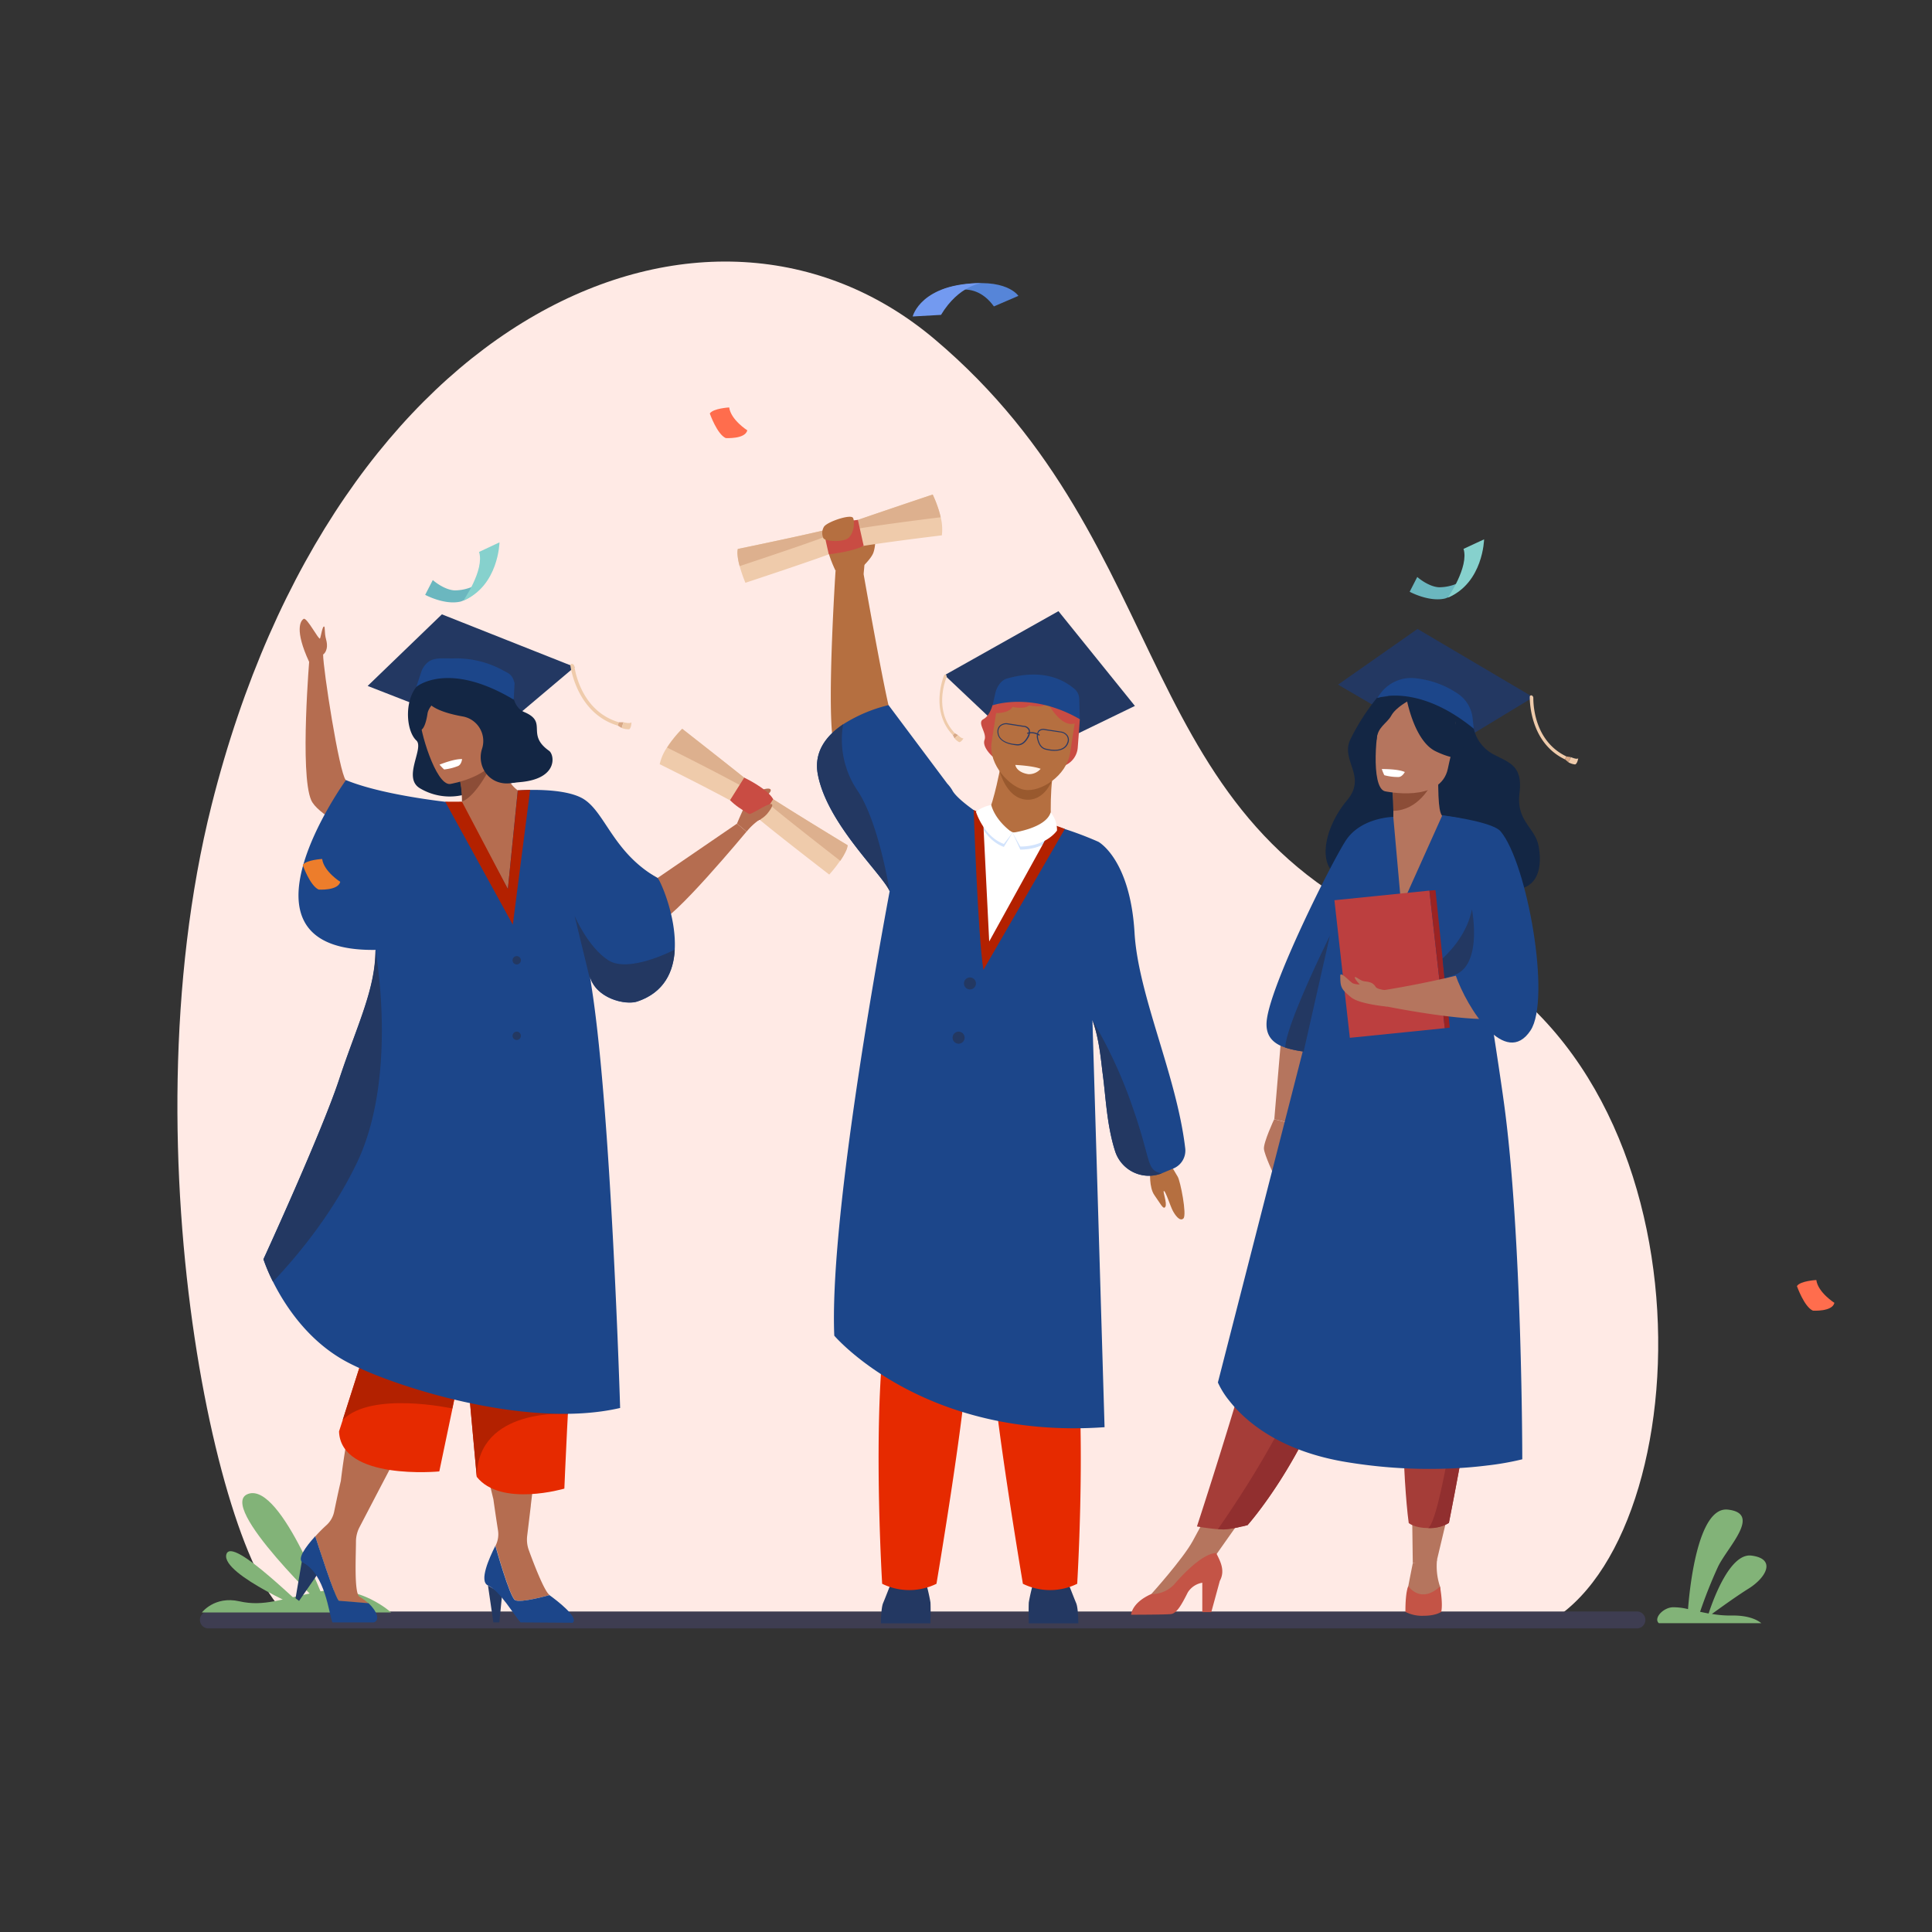 <svg id="Layer_1" data-name="Layer 1" xmlns="http://www.w3.org/2000/svg" viewBox="0 0 533.74 533.74"><rect x="0" y="0" width="533.74" height="533.74" fill="#333333" stroke="none"/><defs><style>.cls-1{fill:#ffeae5;}.cls-2{fill:#3e3d51;}.cls-3{fill:#b5755e;}.cls-4{fill:#233862;}.cls-5{fill:#132644;}.cls-6{fill:#efcbab;}.cls-7{fill:#d8a987;}.cls-8{fill:#8c4d37;}.cls-9{fill:#a53d38;}.cls-10{fill:#c45446;}.cls-11{fill:#912f2f;}.cls-12{fill:#1c468a;}.cls-13{fill:#bc3f3f;}.cls-14{fill:#9b2323;}.cls-15{fill:#fff;}.cls-16{fill:#b56f40;}.cls-17{fill:#c94c43;}.cls-18{fill:#ddb08e;}.cls-19{fill:#99592e;}.cls-20{fill:#e62a00;}.cls-21{fill:#2c3a64;}.cls-22{fill:#d2e3fc;}.cls-23{fill:#fff0e6;}.cls-24{fill:#b32100;}.cls-25{fill:#82b378;}.cls-26{fill:#b56d50;}.cls-27{fill:#6bb7bf;}.cls-28{fill:#86d1cd;}.cls-29{fill:#5685d8;}.cls-30{fill:#739af0;}.cls-31{fill:#ff6d4d;}.cls-32{fill:#ed7d2b;}</style></defs><path class="cls-1" d="M429.25,447.31c42-26.95,44.76-157.6-36.5-188.18S326.55,151.38,258.19,93.7c-62.31-52.58-165.4-8-199.74,128.73C34,319.93,62.54,442.25,82,447.31Z"/><path class="cls-2" d="M452.22,449.87H57.57a2.34,2.34,0,0,1-2.34-2.34h0a2.34,2.34,0,0,1,2.34-2.34H452.22a2.34,2.34,0,0,1,2.34,2.34h0A2.34,2.34,0,0,1,452.22,449.87Z"/><path class="cls-3" d="M352,309.21s-3,6.44-2.82,8.2,2.82,7.34,2.82,7.34L355.25,310Z"/><polygon class="cls-3" points="354.38 281.53 352.04 309.21 355.25 309.96 363.74 284.86 354.38 281.53"/><polygon class="cls-4" points="423.57 192.62 391.61 173.75 369.65 189.14 400.06 206.88 423.57 192.62"/><path class="cls-5" d="M407.15,201.32a10.78,10.78,0,0,0,5.29,7c4.47,2.4,8.3,3.1,7.34,10.81s4.31,9.47,5.27,14.58.84,14.44-12,11.65-42.16-.8-45.35-5-1-12.77,4.48-19.32-1.76-10.82.79-16.59a60.63,60.63,0,0,1,7.46-11.69S401.54,188.85,407.15,201.32Z"/><polygon class="cls-3" points="401.1 413.64 396.77 431.85 390.3 431.81 390.06 413.64 401.1 413.64"/><polygon class="cls-3" points="346.62 414.42 334.32 431.85 329.52 425.7 336.93 412.02 346.62 414.42"/><path class="cls-3" d="M384.08,230.12s.8,20.27,4.27,20.31c.73,0,6.09-14.18,6.78-14.37,3.71-1,4.23-10.1,4.18-10.11-1.57-.31-2-2.47-2-11.76l-.71.14-11.95,2.37s.27,3.76.28,7.31C385,227,384.77,229.8,384.08,230.12Z"/><path class="cls-6" d="M432.36,209.8l.39-.82c-8.69-4.13-9.16-13.92-9.15-16.18a.74.74,0,0,0-.43-.67h0a.4.4,0,0,0-.56.37C422.62,195.13,423.29,205.48,432.36,209.8Z"/><polygon class="cls-7" points="432.75 208.98 433.97 209.17 433.27 210.57 432.36 209.8 432.75 208.98"/><path class="cls-6" d="M434,209.17s1.6.73,2,.32c0,0-.19,1.43-.84,1.7a4.62,4.62,0,0,1-1.89-.62Z"/><path class="cls-8" d="M384.66,216.7s.27,3.76.28,7.31c6.69-.19,10.22-6.29,11.67-9.68Z"/><path class="cls-5" d="M399.07,214.75s4.53-4.73,6.29-9.21c1.26-3.19,2-15.82-10.66-16.54a17.06,17.06,0,0,0-7.48,1.23c-3.05,1.27-7.7,4.4-5.54,16l.39,3.85Z"/><path class="cls-9" d="M330.67,421.71s3.18.55,5.79.75c.58,0,1.13.07,1.61.07a27.79,27.79,0,0,0,5-.83l.11,0,1.37-.34.08,0s15.84-17.64,24.72-45.91c.21-.65.43-1.32.66-2,4.86-14.18,14.94-32,20.25-48.09q1.27-3.84,2.29-7.26c.22-.74.43-1.45.63-2.16a171.14,171.14,0,0,0,6.1-32.08L367.38,292S354,350.09,330.67,421.71Z"/><path class="cls-3" d="M382.57,218.59S398,222,400,212.31s5.28-15.73-4.51-18.29-12.46.72-13.9,3.79S378.59,217.46,382.57,218.59Z"/><path class="cls-5" d="M388.45,192.36s2,12.19,8.14,15.18,9.36,1.81,9.36,1.81a18.83,18.83,0,0,1-3.84-12.12S392.74,187.61,388.45,192.36Z"/><path class="cls-5" d="M389.32,193.49s-3.68,1.89-4.95,4.19-3.91,3.13-4.08,6.83c0,0-1.65-8.35,2.83-12C387.86,188.68,389.32,193.49,389.32,193.49Z"/><path class="cls-3" d="M397,430.83a17.64,17.64,0,0,0,.82,7.47s1.06,4.83-3.69,4.92-5.93-.36-5.39-3.32,1.57-8.08,1.57-8.08Z"/><path class="cls-10" d="M397.81,438.3s.88,4.56.35,7c0,0-1.44,1.08-4.89,1.08a10,10,0,0,1-5-1.08s-.1-5,.78-7.1C389.06,438.18,392.43,443.24,397.81,438.3Z"/><path class="cls-3" d="M318.06,440.38s8.77-9.73,11.46-14.68L336,429l-14.57,13.69-3.42-.45Z"/><path class="cls-10" d="M312.49,446.09s9.42,0,11-.18,2.91-2.51,4.66-6a5.88,5.88,0,0,1,4-2.66v8.11h2.49l2.35-8.62c1.56-2.85.13-5.44-1-7.69-1.27,0-4.69.86-11.17,8.16a8.46,8.46,0,0,1-6.81,3.18l-.1.05C312.58,442.86,312.49,446.09,312.49,446.09Z"/><path class="cls-11" d="M336.46,422.46c.58,0,1.13.07,1.61.07a27.79,27.79,0,0,0,5-.83l.11,0,1.37-.34.08,0s15.84-17.64,24.72-45.91c.21-.65.43-1.32.66-2,4.86-14.18,14.94-32,20.25-48.09q1.27-3.84,2.29-7.26c.22-.74.43-1.45.63-2.16l-5.64-4.29s-17,27.46-22.22,53.31C361,386.35,342.27,414.12,336.46,422.46Z"/><path class="cls-9" d="M387,367.34c-.09,12.56.54,41.46,2.18,53.42,0,0,1.55,1.38,5.4,1.39s5.71-1.44,5.71-1.44c4.1-20.79,7-38,9.15-52.84,1.75-12.16,3.3-22.6,4.49-31.58,1.06-8-5.62-29.51-5.62-29.51l-25.08-2.45C383.63,326.35,387,360,387,367.34Z"/><path class="cls-11" d="M394.56,422.15a9.75,9.75,0,0,0,5.71-1.44c4.1-20.79,7-38,9.15-52.84,1.75-12.16,3.3-22.6,4.49-31.58,1.06-8-5.62-29.51-5.62-29.51l-8.5,5.43s12,11,9.09,31.7S398.68,419.22,394.56,422.15Z"/><path class="cls-12" d="M355.07,289.41a29.13,29.13,0,0,0,5.08,1.09c2.78.41,5.49.67,7.22,1.46,5.13,2.32,17.55-66.28,17.55-66.28s-9,.09-13.19,6.63S351.42,271.17,350,281.53C349.34,286.19,351.75,288.29,355.07,289.41Z"/><path class="cls-12" d="M336.46,381.93a22.94,22.94,0,0,0,3.11,5,36.29,36.29,0,0,0,4.56,4.82c5.08,4.5,13.17,9.36,25.68,11.78.66.13,1.34.25,2,.36,3.76.63,7.38,1.07,10.83,1.38a140.51,140.51,0,0,0,18.68.39c3.67-.16,6.9-.47,9.61-.81a77.61,77.61,0,0,0,9.62-1.7s0-62-5.11-98.8C412.64,284,403.16,226,403.16,226l-4.72-.73-11.31,25.19-2.21-24.75-5.14,1.66a7.67,7.67,0,0,0-5.1,5.43Z"/><polygon class="cls-13" points="372.91 286.71 399.14 284.05 394.89 246.04 368.65 248.7 372.91 286.71"/><polygon class="cls-14" points="394.89 246.04 396.57 245.91 400.52 283.89 399.14 284.05 394.89 246.04"/><path class="cls-3" d="M416.89,265.63a276.81,276.81,0,0,1-36,8.14s-5.81,2.52-3.08,3.2c.7.18,35.95,7.87,41.18,2.88Z"/><path class="cls-12" d="M398.48,225.24s13.79,1.67,16.1,4.45c7.34,8.8,14,46.37,8.24,55-6.87,10.36-17.44-5.9-20.76-15.48C400.34,264.28,397.54,234.27,398.48,225.24Z"/><path class="cls-3" d="M382.6,273.52s-2.16-.2-2.57-.9c-.82-1.38-2.12-1.36-3.2-1.54s-2.3-1.37-2.52-1.13.8,1.54,1.37,2a4.67,4.67,0,0,1-1.93-.3c-.77-.36-3.47-3.44-3.48-2.12,0,3.2.21,3.71,3,6,2.24,1.86,9.87,2.55,9.87,2.55Z"/><path class="cls-4" d="M398.52,264.8l.54,5.4a20,20,0,0,0,3-.95c7.56-3,4.58-18.05,4.58-18.05C405.46,257.21,401.67,261.86,398.52,264.8Z"/><path class="cls-12" d="M380.46,192.85s11.17-4.24,26.69,8.47l-.32-2.9a9.37,9.37,0,0,0-3.72-6.53,25.46,25.46,0,0,0-11.79-4.48,10.53,10.53,0,0,0-10.05,4.31Z"/><path class="cls-4" d="M355.07,289.41a29.13,29.13,0,0,0,5.08,1.09l7.25-32S355.2,283.1,355.07,289.41Z"/><path class="cls-15" d="M388.1,213.28s-.71,1.38-1.76,1.38a14.2,14.2,0,0,1-3.9-.5,13.19,13.19,0,0,1-.7-1.7S386.13,212.38,388.1,213.28Z"/><path class="cls-16" d="M237.6,157.22s3-2.66,3.68-4.53.63-5,.63-7.05a.82.82,0,0,0-1.11.66c-.21,1-.61,3.22-1.43,3.67s-2.66.4-3.09,2.72A6.5,6.5,0,0,0,237.6,157.22Z"/><path class="cls-16" d="M230.83,157.67s-2.68-5.5-2.14-7.29,8.8-3.76,9.89-2.91,0,11.13,0,11.13Z"/><path class="cls-16" d="M317.76,323.5s-.39,4.55,1.19,6.72,2.44,4.15,3,3.16-.85-4.41-.39-4.35,1.74,4.09,2.38,5.34,2,3.23,3,2.24-.85-10.34-1.58-11.53-2.24-3.82-2.24-3.82Z"/><polygon class="cls-4" points="260.96 186.52 292.41 168.84 313.53 195.02 284.74 208.98 260.96 186.52"/><path class="cls-17" d="M274.17,194.86s-.66,2.83-2.51,3.83,1.06,3.72.33,5.72,2.2,4.57,2.2,4.57l20.31,2.34a5.83,5.83,0,0,0,3.24-4.78c.27-3.49.58-7.85.58-7.85l-8.87-6.77-12.78.6Z"/><path class="cls-6" d="M205.93,161a39.77,39.77,0,0,1-1.59-4.6,16.92,16.92,0,0,1-.6-3.24,5.45,5.45,0,0,1,.09-1.5s26.18-5.41,28.75-6.45,25.09-8.59,25.09-8.59a32.08,32.08,0,0,1,1.48,3.7,25.34,25.34,0,0,1,.73,2.58,13.76,13.76,0,0,1,.32,5s-26.53,3.15-29.28,4.46S205.93,161,205.93,161Z"/><path class="cls-18" d="M204.34,156.4a16.92,16.92,0,0,1-.6-3.24,5.45,5.45,0,0,1,.09-1.5s26.18-5.41,28.75-6.45,25.09-8.59,25.09-8.59a32.08,32.08,0,0,1,1.48,3.7,25.34,25.34,0,0,1,.73,2.58c-7.47.92-27.73,3.5-30.25,4.7S211,154.18,204.34,156.4Z"/><path class="cls-17" d="M237,143.62s-7,.68-9.52,2.92l1.48,6.59s6.42-.65,9.64-2.35Z"/><path class="cls-4" d="M243.37,448.47s0-4.2.6-5.6,2.8-7.09,2.8-7.09h8.59a52.85,52.85,0,0,1,1.69,6.89c.1,1.7,0,5.8,0,5.8Z"/><path class="cls-4" d="M297.9,448.47s0-4.2-.6-5.6-2.8-7.09-2.8-7.09h-8.58a52.49,52.49,0,0,0-1.7,6.89c-.1,1.7,0,5.8,0,5.8Z"/><path class="cls-16" d="M276.42,211.8S274.7,221,272.87,225l-10.38,5.1L277,258.79l20-18-6.63-12.92s-.63-12.8,1.41-17.18S276.42,211.8,276.42,211.8Z"/><path class="cls-19" d="M276.17,213.07s1.76,7.15,7,7.81,7.38-5.1,7.38-5.1Z"/><path class="cls-16" d="M283,218.19c-3.8-.65-10-6.8-9.06-13.08l1.51-9.8c.35-2.29,2.24-3.92,4.19-3.62l14.53,2.23c2,.31,3.27,2.43,2.91,4.72l-1.42,9.24C294.65,214.47,287.36,218.94,283,218.19Z"/><path class="cls-20" d="M244.45,302.87c0-1.14,1.49,45.55-.74,72.06-2.22,26.18,0,62.61,0,62.61a17,17,0,0,0,15,0s8.54-50.57,8.48-62.61c-.05-12.82,9.3-70.06,9.3-70.06Z"/><path class="cls-20" d="M297.59,437.54a17,17,0,0,1-15,0s-8.54-50.57-8.49-62.61c0-5.41-1.63-18.75-3.55-32.35-2.63-18.61-5.75-37.71-5.75-37.71l33.27-2.08s-2.74,46-.49,72.14S297.59,437.54,297.59,437.54Z"/><path class="cls-21" d="M279.89,205.77c-1.42-.21-4.21-1-4.33-3.51a2.24,2.24,0,0,1,.7-1.85,2.68,2.68,0,0,1,2.21-.57l4.37.68a1.93,1.93,0,0,1,1.61,1,2.87,2.87,0,0,1-.46,2.44c-.92,1.52-2,2.13-3.3,1.93A6.73,6.73,0,0,1,279.89,205.77Zm-1.46-5.64a2.38,2.38,0,0,0-2,.49,2,2,0,0,0-.61,1.63c.06,1.3.89,2.26,2.45,2.84a8.62,8.62,0,0,0,2.41.48h0c1.21.19,2.17-.38,3-1.79.19-.32.79-1.4.43-2.17a1.67,1.67,0,0,0-1.39-.81Z"/><path class="cls-21" d="M289.94,207.32a7.8,7.8,0,0,1-.79-.16c-1.32-.2-2.14-1.11-2.57-2.83a2.87,2.87,0,0,1,.3-2.47,2,2,0,0,1,1.83-.44l4.36.67a2.66,2.66,0,0,1,1.94,1.2,2.24,2.24,0,0,1,.11,2C294.25,207.66,291.36,207.54,289.94,207.32Zm-1.27-5.61a1.64,1.64,0,0,0-1.57.35c-.57.62-.33,1.84-.24,2.2.4,1.6,1.14,2.43,2.35,2.62h0a8.93,8.93,0,0,0,2.44.26c1.67-.08,2.74-.74,3.19-2a1.93,1.93,0,0,0-.09-1.73,2.36,2.36,0,0,0-1.73-1.06Z"/><path class="cls-21" d="M283.9,202.74a.17.17,0,0,1-.14-.12.18.18,0,0,1,.12-.22,4.13,4.13,0,0,1,3.3.52.17.17,0,0,1,0,.24.16.16,0,0,1-.24,0,3.8,3.8,0,0,0-3-.45Z"/><path class="cls-15" d="M280.06,230.05l-9.83-4.26s-5.08,40.42,1.7,42.92c0,0,19.36-34.38,18-38.79Z"/><path class="cls-22" d="M273.84,223.23a9.63,9.63,0,0,0-4.22,1.86s2.11,6.85,7.71,8.89l2.4-3.93S275.16,227.89,273.84,223.23Z"/><path class="cls-22" d="M279.73,230.05s9.16-.35,10.52-4.76a7.43,7.43,0,0,1,1.76,5s-2.89,4.38-10.14,4.43Z"/><path class="cls-23" d="M280.49,211.32s4.87.22,7,1.08a4.22,4.22,0,0,1-3.43,1.47C282.14,213.57,280.78,212.63,280.49,211.32Z"/><path class="cls-16" d="M246,197c-4.42,2.78-10.46,6.56-15.38,9.54a17,17,0,0,1-.53-2.25c-1.63-10.42.74-46.59.74-46.59a10.53,10.53,0,0,1,3.34-1,4.48,4.48,0,0,1,4.41,1.89S244.17,190.42,246,197Z"/><path class="cls-12" d="M324.25,322.77l-3.33,1.39a9.79,9.79,0,0,1-12.83-6.05c-2.34-7.25-2.59-15.07-3.46-21.5-.42-3.16-.92-9.68-2.83-14.76h0l3.35,112.43C255,397.83,230.48,369,230.48,369c-1.29-30.44,10.87-99,15.3-122.79-2.14-4.83-17.32-18.69-19.85-32.3-1.18-6.32,2.51-10.79,7-13.81a41.28,41.28,0,0,1,12.54-5.3l16.22,21.68a10.54,10.54,0,0,1,1.36,1.78c1.25,2.55,7.74,6.77,7.74,6.77s.7,36.56,2,37.72c1.91-.73,14.7-26.34,17.53-34.88a95.65,95.65,0,0,1,13.11,4.68s8.78,4.69,10,25.12c1,17.33,11.64,39.44,14,59.54A5.35,5.35,0,0,1,324.25,322.77Z"/><path class="cls-24" d="M269,223.77s1.18,35.31,2.69,44.15L294.18,229l-3.1-1.15-17.8,32.24L271.53,225Z"/><path class="cls-15" d="M273.84,222.4a9.5,9.5,0,0,0-4.22,1.86s2.11,6.84,7.71,8.89l2.4-3.1S275.16,227.06,273.84,222.4Z"/><path class="cls-15" d="M279.73,230.05s9.16-1.19,10.52-5.6a7.44,7.44,0,0,1,1.76,5s-2.89,4.37-10.14,4.42Z"/><circle class="cls-4" cx="267.96" cy="271.69" r="1.66"/><path class="cls-4" d="M263.17,286.67a1.66,1.66,0,1,1,1.66,1.66A1.66,1.66,0,0,1,263.17,286.67Z"/><path class="cls-6" d="M263.24,203.1l.55-.53c-5.57-5.87-3-13.69-2.29-15.46a.61.61,0,0,0-.14-.65h0a.33.33,0,0,0-.55.12C260,188.65,257.43,197,263.24,203.1Z"/><polygon class="cls-7" points="263.79 202.57 264.68 203.09 263.71 203.98 263.24 203.1 263.79 202.57"/><path class="cls-6" d="M264.68,203.09s1,1.06,1.5.86c0,0-.58,1.06-1.17,1.08a4,4,0,0,1-1.3-1.05Z"/><path class="cls-17" d="M274.68,197s3.9.26,5.05-1.71c0,0,3.17.79,4.56-.4,0,0,4.89,1,5-1,0,0,3.74,7.48,7.83,5.91s-6.55-9.13-6.55-9.13l-13.92,1.85Z"/><path class="cls-12" d="M275,191.39l-.79,3.47S285,191,298.32,198.69l-.16-5.59a3.76,3.76,0,0,0-1.37-2.82c-2.4-2-8.14-5.86-18.78-2.77C276.52,188,275.31,189.88,275,191.39Z"/><path class="cls-16" d="M227.43,148.58a3.36,3.36,0,0,1,.23-3.1c1-1.39,7.42-3.52,8-2.4s.22,5-1.85,5.89S227.59,149.44,227.43,148.58Z"/><path class="cls-4" d="M245.78,246.2c-2.14-4.83-17.32-18.69-19.85-32.3-1.18-6.32,2.51-10.79,7-13.81a25.18,25.18,0,0,0,3.86,18.18C242.74,226.9,245.78,246.2,245.78,246.2Z"/><path class="cls-4" d="M320.92,324.16a9.79,9.79,0,0,1-12.83-6.05c-2.34-7.25-2.59-15.07-3.46-21.5-.42-3.16-.92-9.68-2.83-14.76A128.48,128.48,0,0,1,312.94,306C318.21,321,316.56,323.23,320.92,324.16Z"/><path class="cls-25" d="M486.59,448.43h-28.3c-1.52-1.28,1-4.2,3.73-4.4a16.64,16.64,0,0,1,4.32.51c.39-5.17,2.61-28.42,11-27.49,9.42,1.05,0,10.24-2.67,15.68a130.53,130.53,0,0,0-5,12.55c.76.16,1.55.32,2.36.47,1.25-3.83,5.9-16.73,11.81-16,6.94.88,4.15,6.05-.77,9.12-3.61,2.26-8,5.47-10.14,7a29.57,29.57,0,0,0,5.53.44C483.31,446.24,485.67,447.67,486.59,448.43Z"/><path class="cls-25" d="M90.84,445.47s-13-35.85-22.21-32.79S90.84,445.47,90.84,445.47Z"/><path class="cls-25" d="M85.84,445.47c-1.11,0-21.93-21.62-23.32-16S85.84,445.47,85.84,445.47Z"/><path class="cls-25" d="M108.06,445.47s-8.62-7.9-19.52-5.84-15.56,4.3-22.41,2.75-10.35,3.09-10.35,3.09Z"/><path class="cls-26" d="M135.24,358.93c2-3.15-14.92-37.95-5.83-57.32,1.13-2.42,22.22,1.19,22.22,1.19s4.31,48.93,1.89,61.88c-1.71,9.15-5.07,36.14-6.88,51.2l0,.15c-.43,3.58-.78,6.47-1,8.27a8.6,8.6,0,0,0,.47,4c1.34,3.68,4.26,11.31,5.72,12.36,0,0-8,2.28-9.51,1.38s-5.43-15-5.43-15a6.93,6.93,0,0,0,.69-4.25c-.3-1.91-.76-4.92-1.28-8.62h0C129.41,386.39,130.44,366.44,135.24,358.93Z"/><path class="cls-26" d="M90.16,421.37a6.87,6.87,0,0,0,2.15-3.73c.4-1.9,1-4.88,1.85-8.52h0c3.41-28.48,11.42-46.77,18.56-52.11,3-2.23-.54-40.76,14.8-55.68,1.91-1.86,20.37,9,20.37,9s-13.26,47.3-20.1,58.55c-4.83,8-17.51,32-24.53,45.47h0l-3.92,7.52a8.66,8.66,0,0,0-1,3.93c0,3.92-.57,14.42,1,15.34a14.87,14.87,0,0,1,2.49,1.83s-7.28-.62-8.16-.67-6.46-17.51-6.57-17.84h0C88.21,423.21,89.34,422.11,90.16,421.37Z"/><polygon class="cls-4" points="83.47 430.85 81.65 441.55 82.62 442.27 88.34 434.01 83.47 430.85"/><path class="cls-12" d="M83.67,431.67c6.25,3.27,7.18,14.2,8.17,16.55l11.42,0c1.72-.58,1-3-1.44-5.31,0,0-7.28-.62-8.16-.67s-6.46-17.51-6.57-17.84C84.47,427.28,81.93,430.75,83.67,431.67Z"/><path class="cls-20" d="M93.66,395.45c.5,13.68,27.7,11.05,27.7,11.05L125,389.11l2.39-11.54.79-3.83-1.19-.56L109.64,365l-5.42-2.57-.22.68-9.33,29.22h0Z"/><path class="cls-24" d="M94.67,392.3c7.85-8.08,30.28-3.19,30.28-3.19l2.39-11.54-.4-4.39L109.64,365,104,363.07l-9.33,29.22Z"/><polygon class="cls-4" points="134.81 438.01 136.3 448.22 137.95 448.22 138.73 440.31 134.81 438.01"/><path class="cls-12" d="M134.81,438c3.47,1.61,7.27,8.36,9,10.21l14.41.1c1.8-1.47-4.5-6.24-6.43-7.64,0,0-8,2.28-9.51,1.38s-5.43-15-5.43-15C135.17,430.4,132.26,436.83,134.81,438Z"/><path class="cls-20" d="M128.13,368.7,131.71,408c6.65,8.42,24.2,3.25,24.2,3.25s1.34-32.44,2-33.72l-2.55-.75Z"/><path class="cls-24" d="M128.13,368.7,131.71,408c.19-19.33,25.18-17.38,25.18-17.38l-1.51-13.84Z"/><polygon class="cls-4" points="158.75 184.26 122.08 169.72 101.57 189.5 136.43 203.1 158.75 184.26"/><path class="cls-5" d="M141.57,191s.08,4.37,3.29,5.73c6.64,2.82.32,6.08,6.83,10.69,1.5,1.06,2.58,7.65-7.79,8.63s-11.66,1.86-11.66,1.86a16.05,16.05,0,0,1-16.23-.14c-4.93-2.94,1.29-11.13-1-13.22-3-2.8-3.46-12,1-15.8s11.56-6,11.56-6Z"/><path class="cls-6" d="M170.67,200.46l.28-.93c-9.81-2.91-11.92-13.09-12.28-15.47a.76.76,0,0,0-.56-.63h0a.42.42,0,0,0-.53.48C158,186.67,160.44,197.42,170.67,200.46Z"/><polygon class="cls-7" points="170.95 199.53 172.25 199.53 171.75 201.12 170.68 200.46 170.95 199.53"/><path class="cls-6" d="M172.25,199.53s1.81.5,2.19,0c0,0,0,1.53-.6,1.93a5,5,0,0,1-2.09-.34Z"/><path class="cls-26" d="M143.82,218.71c-.73-.1-2.93-1.85-3.93-4.55-1.2-3.23-2.23-6.75-2.23-6.75l-3.19.52L126,209.32l-.7.11a41.28,41.28,0,0,1,1.56,5,26.15,26.15,0,0,1,.8,7,2.92,2.92,0,0,1-1.55,2.66c-.24.15,9,30.38,13.43,28.87C143.36,251.7,144.2,218.6,143.82,218.71Z"/><path class="cls-8" d="M127.62,221.47c5.11-2.07,10-14.07,10-14.07a6.54,6.54,0,0,0-3.19.53c-2.82,1.13-5.69,3.83-7.65,6.55A26.15,26.15,0,0,1,127.62,221.47Z"/><path class="cls-26" d="M124.35,216.59s15.2-2.46,13.52-11.91-.85-16.12-10.63-15-11,5.12-11.22,8.4S120.35,217,124.35,216.59Z"/><path class="cls-26" d="M123,225.36s-25.65-7.72-27.48-9.86-6.26-30.65-6.26-34.76l-3.73.54s-2.77,32.42.44,39.77S121.52,240,121.52,240Z"/><path class="cls-26" d="M143.05,218.34s-3.15,9.82-15.48,3.64l13,28.5L143.9,225Z"/><path class="cls-26" d="M153.53,221.24s-1.55,5.11,28.15,21.3l21.92-15,2.63,2.21s-21,25.32-24.29,24.78-25.84-15.39-25.84-15.39Z"/><path class="cls-12" d="M72.78,347.88a48.54,48.54,0,0,0,2.64,6.21c3.16,6.32,9.37,16,19.75,21.8,11.78,6.59,49.94,19.18,76.15,13.08,0,0-2.48-82.94-8-117-.13-.79-.26-1.56-.39-2.29,1.6,6.12,9.8,8.14,13.16,7,7.39-2.49,10-8.23,10.31-14.3.54-9.35-4.18-19.51-4.72-19.81-12.12-6.88-14.36-17.79-20.24-21.69-5.25-3.48-17.79-2.57-18.4-2.51l-2.74,27.26L127.57,222s-20.56-1.8-32-6.49c0,0-34.36,47.53,8.19,46.91,0,10.94-5.12,20.89-10,35.69S72.78,347.88,72.78,347.88Z"/><path class="cls-15" d="M127.66,209.71s-.17,1.54-1.14,1.92a14.23,14.23,0,0,1-3.83.94,14,14,0,0,1-1.26-1.33S125.49,209.58,127.66,209.71Z"/><path class="cls-26" d="M89.35,180.76s1.57-1.09.74-4.09c-.56-2-.18-3.64-.61-3.59s-.8,2.66-1.07,3.3-3.63-5.91-4.51-5.41-2.58,3.06,1.5,11.88Z"/><path class="cls-26" d="M203.6,227.53s2.33-5.53,3.11-6.67c1.54-2.26,5.92-3.67,6.2-2.67S210.1,220.66,210,223c0,.64,1.27-.6,2.08-1.08.48-.29.78,0,.52.32-1.29,1.87-2,3.8-3.22,4.51a17.19,17.19,0,0,0-3.12,3Z"/><polygon class="cls-24" points="143.05 218.34 140.31 245.6 127.62 221.47 123 221.49 141.67 255.46 146.46 218.2 143.05 218.34"/><path class="cls-5" d="M118.07,190.08s-4.45,5.25,9.59,7.82a6.89,6.89,0,0,1,5.54,8.86c-1.82,5.47,2.79,11.35,9.57,9.23,5.4-1.69-3.4-26.91-8.19-27.29S118.07,190.08,118.07,190.08Z"/><path class="cls-5" d="M123,191.29s-4.51,3.24-4.89,5.83-1.44,6.3-3.16,3.68-2-6.16,0-8.56,6.51-3.47,7.47-2.64A1.51,1.51,0,0,1,123,191.29Z"/><path class="cls-12" d="M115,189.78s8.62-7.42,26.92,3.51l.24-4.52c-.7-2.68-1.56-2.66-4-4a26.9,26.9,0,0,0-13.1-2.87c-4.17,0-6.61-.5-8.51,3.22Z"/><path class="cls-6" d="M229.09,241.61a39.93,39.93,0,0,0,3-3.8,18.33,18.33,0,0,0,1.64-2.85,5,5,0,0,0,.41-1.45s-22.86-13.85-24.93-15.69-20.77-16.48-20.77-16.48a32,32,0,0,0-2.64,3,26.24,26.24,0,0,0-1.55,2.19,13.42,13.42,0,0,0-2,4.59s23.94,11.84,26.09,14S229.09,241.61,229.09,241.61Z"/><path class="cls-18" d="M232.14,237.81a18.33,18.33,0,0,0,1.64-2.85,5,5,0,0,0,.41-1.45s-22.86-13.85-24.93-15.69-20.77-16.48-20.77-16.48a32,32,0,0,0-2.64,3,26.24,26.24,0,0,0-1.55,2.19c6.74,3.36,25,12.57,26.94,14.54S226.58,233.49,232.14,237.81Z"/><path class="cls-17" d="M205.6,214.83s6.36,3,8,5.94L210,226.49s-5.84-2.76-8.31-5.44Z"/><path class="cls-26" d="M209.35,226.71a7.29,7.29,0,0,0,2.57-1.86c1-1.2,2.27-3.14.65-2.65s-4.49,2.51-5.57,2.7-.7,1-.77,1.27S209.35,226.71,209.35,226.71Z"/><path class="cls-4" d="M72.78,347.88a48.54,48.54,0,0,0,2.64,6.21c6.89-7.28,16.48-18.88,23.17-32.83,11.54-24.06,5.12-58.85,5.12-58.85,0,10.94-5.12,20.89-10,35.69S72.78,347.88,72.78,347.88Z"/><path class="cls-4" d="M143.9,265.29a1.15,1.15,0,1,0-1.15,1.15A1.15,1.15,0,0,0,143.9,265.29Z"/><path class="cls-4" d="M143.9,286.16a1.15,1.15,0,1,0-1.15,1.15A1.14,1.14,0,0,0,143.9,286.16Z"/><path class="cls-4" d="M163.33,271.93c-.13-.79-.26-1.56-.39-2.29,1.6,6.12,9.8,8.14,13.16,7,7.39-2.49,10-8.23,10.31-14.3-.8.41-12.78,6.54-18.36,2.94s-9.19-12-9.3-12.22Z"/><path class="cls-27" d="M404.8,159.92a12.53,12.53,0,0,1-7.26,2.32c-2.89-.15-5.84-2.68-6-2.85l-2.1,4.09s5.38,2.93,9.83,1.85a11.44,11.44,0,0,0,4.49-2.87A3.88,3.88,0,0,0,404.8,159.92Z"/><path class="cls-28" d="M404.32,151.63,410,149s-.24,12-10,16.11C400,165.09,405.88,156.61,404.32,151.63Z"/><path class="cls-27" d="M132.83,160.77a12.5,12.5,0,0,1-7.26,2.33c-2.89-.16-5.85-2.69-6-2.86l-2.11,4.09s5.39,2.93,9.83,1.85a11.4,11.4,0,0,0,4.5-2.87A3.94,3.94,0,0,0,132.83,160.77Z"/><path class="cls-28" d="M132.35,152.48l5.64-2.65s-.23,12-10,16.11C128,165.94,133.91,157.46,132.35,152.48Z"/><path class="cls-29" d="M260.22,81.86s8.2-5.7,14.36,2.79l6.76-2.91s-3.34-5.27-16.45-2.93C256.32,80.34,260.22,81.86,260.22,81.86Z"/><path class="cls-30" d="M252.14,87.43s2.23-9.22,19.06-9.22c0,0-6.31.6-11.23,8.78Z"/><path class="cls-31" d="M206.45,118.88s-4.53-2.86-5-6.32c0,0-4.41.24-5.36,1.67,0,0,2,5.72,4.41,6.8C200.49,121,205.85,121.39,206.45,118.88Z"/><path class="cls-31" d="M506.78,359.93s-4.53-2.86-5-6.31c0,0-4.41.23-5.36,1.67,0,0,2,5.72,4.41,6.79C500.82,362.08,506.18,362.44,506.78,359.93Z"/><path class="cls-32" d="M94,243.62s-4.53-2.86-5-6.32c0,0-4.41.24-5.37,1.67,0,0,2,5.72,4.41,6.79C88,245.76,93.39,246.12,94,243.62Z"/></svg>